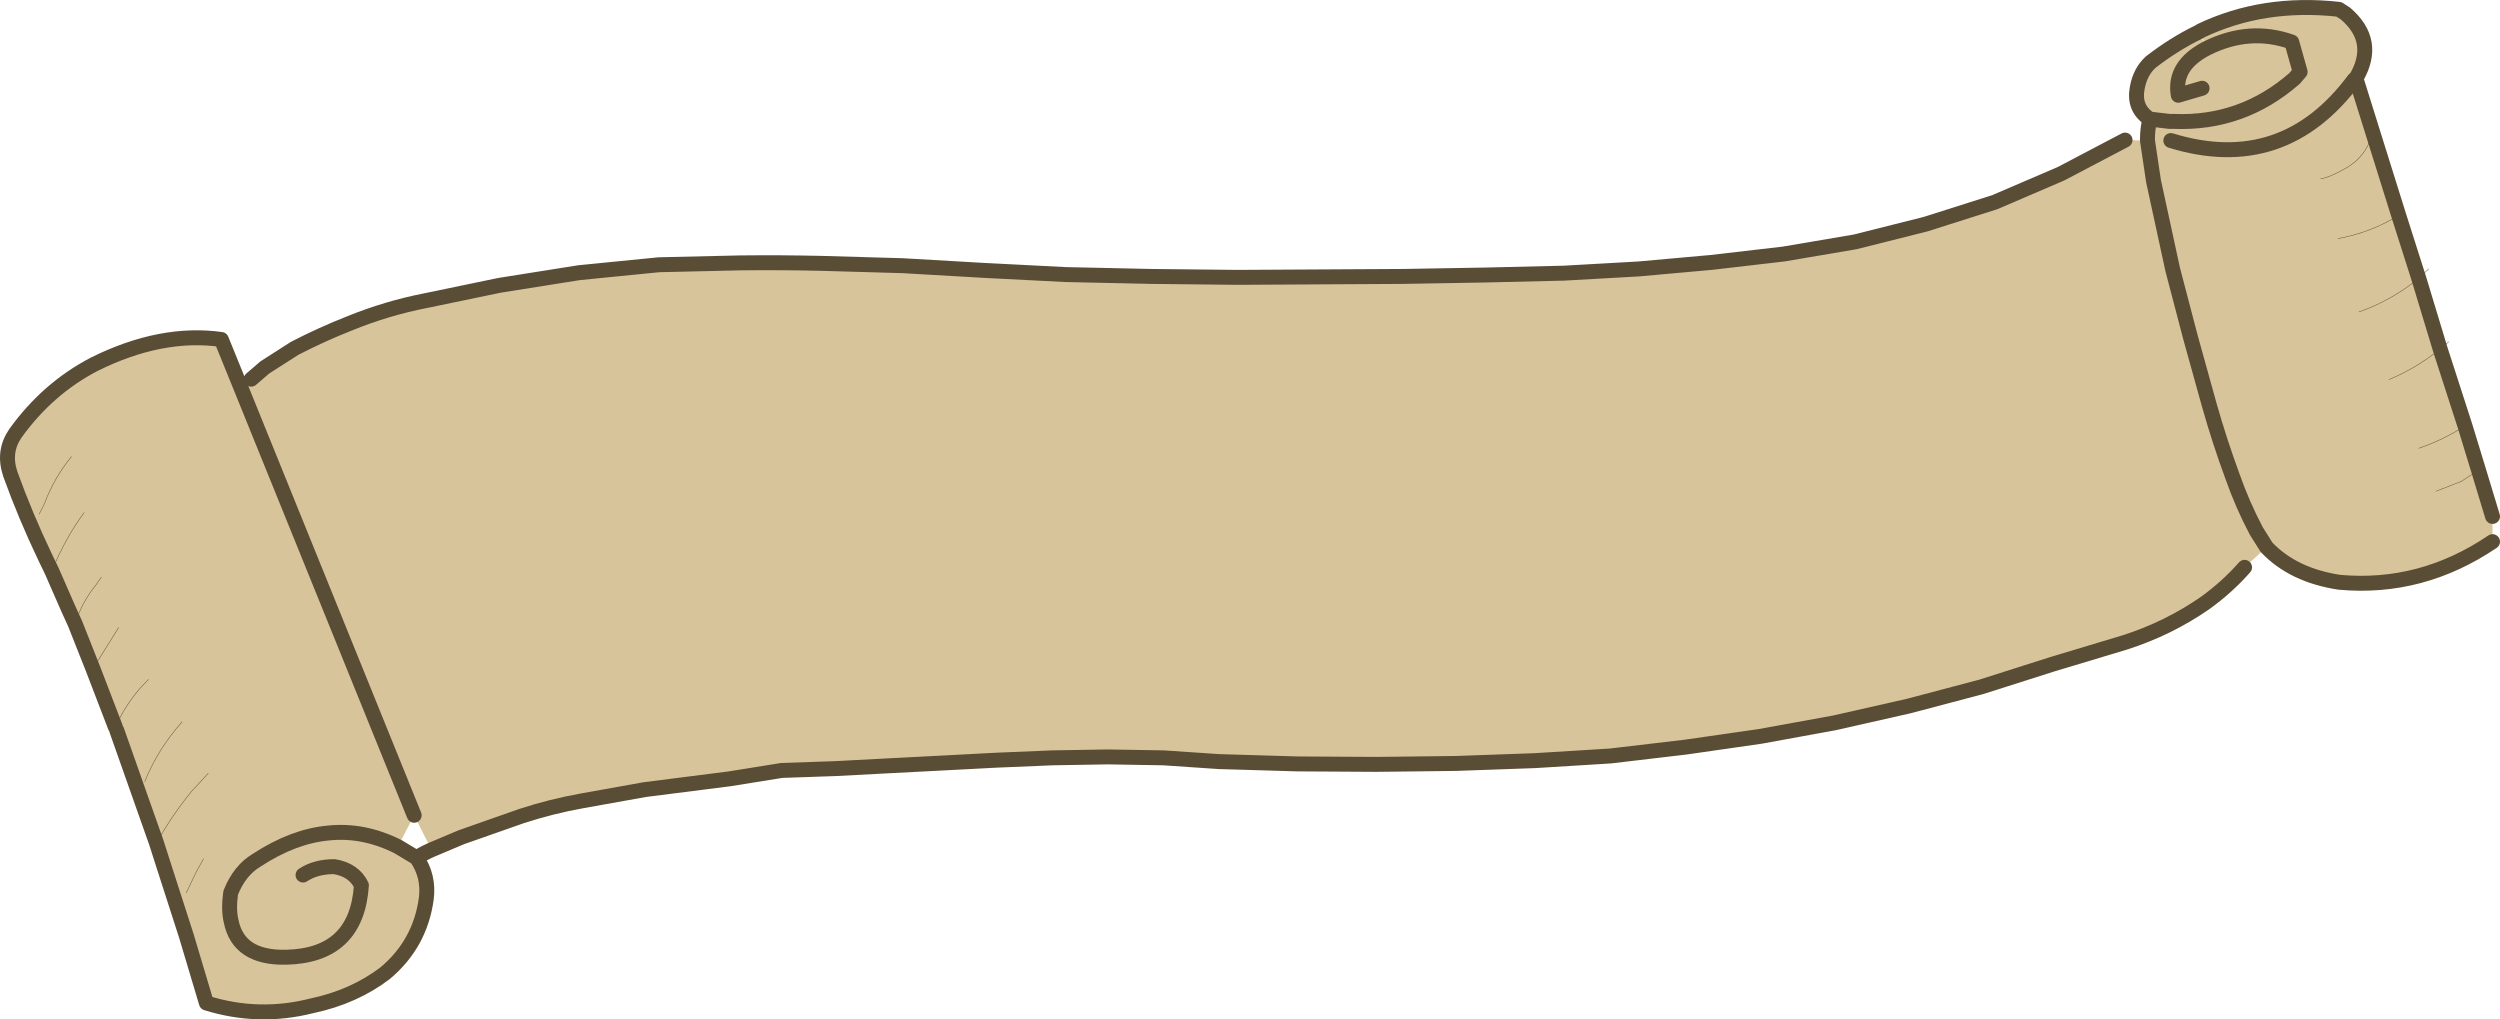 <?xml version="1.0" encoding="UTF-8" standalone="no"?>
<svg xmlns:xlink="http://www.w3.org/1999/xlink" height="109.15px" width="267.7px" xmlns="http://www.w3.org/2000/svg">
  <g transform="matrix(1.0, 0.0, 0.0, 1.0, -436.6, -406.3)">
    <path d="M688.7 414.8 L688.9 414.8 690.65 420.4 693.45 429.35 695.6 436.1 Q692.65 438.5 689.2 439.7 692.65 438.5 695.6 436.1 L697.9 443.7 700.5 451.75 700.55 451.9 702.0 456.65 703.5 461.6 703.5 464.3 Q695.9 469.45 687.1 468.65 682.15 467.9 679.3 464.9 L676.95 467.05 Q675.1 469.15 672.75 470.85 668.8 473.6 664.1 475.1 L656.45 477.4 648.75 479.85 641.0 481.9 633.05 483.7 625.1 485.15 617.1 486.3 609.05 487.25 600.95 487.75 592.5 488.05 584.0 488.15 575.55 488.1 567.1 487.85 561.2 487.45 555.2 487.35 549.3 487.45 543.3 487.7 537.6 488.0 531.8 488.3 526.1 488.6 520.3 488.8 514.7 489.7 505.65 490.85 498.95 492.05 Q495.6 492.65 492.4 493.7 L486.0 495.95 482.8 497.3 480.95 493.6 462.25 447.45 480.95 493.6 479.2 496.95 481.2 498.15 Q482.55 500.1 482.25 502.5 481.6 507.35 477.85 510.5 474.5 513.05 470.0 514.0 464.3 515.45 458.7 513.7 L456.55 506.5 454.15 499.05 453.35 496.55 449.1 484.5 448.95 484.15 446.55 477.9 444.65 473.1 443.9 471.45 442.15 467.45 441.45 466.0 Q439.3 461.5 437.7 457.05 436.9 454.65 438.25 452.7 441.7 447.9 446.7 445.3 453.85 441.75 460.3 442.65 L462.25 447.45 463.5 446.9 464.95 445.65 468.15 443.6 Q471.05 442.1 474.1 440.9 478.05 439.3 482.15 438.5 L490.1 436.85 498.6 435.5 507.15 434.65 515.85 434.45 Q520.2 434.4 524.55 434.5 L533.25 434.75 541.9 435.25 550.7 435.7 559.9 435.9 569.1 436.0 578.0 435.95 586.8 435.9 595.6 435.75 604.05 435.55 612.05 435.1 619.85 434.4 627.6 433.5 635.25 432.2 642.8 430.3 650.2 427.95 657.3 424.9 664.15 421.3 666.55 421.35 666.55 421.2 Q666.55 420.15 666.8 419.05 665.05 417.9 665.45 415.75 665.75 414.0 666.9 412.95 669.35 411.05 672.0 409.75 L672.95 411.45 672.1 409.7 672.25 409.6 Q678.95 406.4 687.05 407.3 L687.75 407.75 Q691.2 410.7 688.9 414.65 L688.7 414.8 Q681.1 425.05 669.05 421.35 681.1 425.05 688.7 414.8 M692.4 446.95 Q695.3 445.75 697.85 443.7 L697.9 443.7 697.85 443.7 Q695.3 445.75 692.4 446.95 M685.1 425.45 Q686.0 425.3 687.35 424.55 689.6 423.45 690.4 421.3 L690.65 420.4 690.4 421.3 Q689.6 423.45 687.35 424.55 686.0 425.3 685.1 425.45 M679.3 464.9 L678.2 463.15 Q676.7 460.3 675.65 457.3 674.25 453.5 673.15 449.6 L671.15 442.4 669.25 435.15 667.2 425.7 666.55 421.35 667.2 425.7 669.25 435.15 671.15 442.4 673.15 449.6 Q674.25 453.5 675.65 457.3 676.7 460.3 678.2 463.15 L679.3 464.9 M672.4 415.75 L669.85 416.5 Q669.3 413.3 672.95 411.45 677.5 409.2 682.0 410.8 L682.9 414.0 682.3 414.7 Q676.7 419.6 669.35 419.3 L669.2 419.3 668.9 419.3 666.8 419.05 668.9 419.3 669.2 419.3 669.35 419.3 Q676.7 419.6 682.3 414.7 L682.9 414.0 682.0 410.8 Q677.5 409.2 672.95 411.45 669.3 413.3 669.85 416.5 L672.4 415.75 M458.9 489.1 L457.1 491.05 Q455.1 493.5 453.35 496.55 455.1 493.5 457.1 491.05 L458.9 489.1 M449.3 473.5 L448.4 474.95 446.55 477.9 448.4 474.95 449.3 473.5 M456.1 483.6 Q453.5 486.5 452.1 490.0 453.5 486.5 456.1 483.6 M452.5 479.05 L451.6 480.0 Q450.0 481.85 448.95 484.15 450.0 481.85 451.6 480.0 L452.5 479.05 M447.45 468.1 L446.9 468.9 Q445.35 470.8 444.65 473.1 445.35 470.8 446.9 468.9 L447.45 468.1 M444.25 455.2 Q442.4 457.45 441.35 460.25 L440.8 461.35 441.35 460.25 Q442.4 457.45 444.25 455.2 M686.95 431.85 Q690.5 431.2 693.45 429.35 690.5 431.2 686.95 431.85 M697.45 458.9 L700.15 457.85 702.0 456.65 700.15 457.85 697.45 458.9 M695.6 454.3 Q698.15 453.45 700.55 451.9 698.15 453.45 695.6 454.3 M445.6 461.2 Q443.6 463.9 442.15 467.45 443.6 463.9 445.6 461.2 M469.05 500.0 Q470.4 499.1 472.4 499.1 474.5 499.45 475.3 501.1 474.8 508.65 467.2 508.8 462.15 508.9 461.35 504.95 461.05 503.7 461.3 501.9 462.25 499.5 464.1 498.4 468.0 495.85 471.75 495.5 475.5 495.1 479.2 496.95 475.5 495.1 471.75 495.5 468.0 495.85 464.1 498.4 462.25 499.5 461.3 501.9 461.05 503.7 461.35 504.95 462.15 508.9 467.2 508.8 474.8 508.65 475.3 501.1 474.5 499.45 472.4 499.1 470.4 499.1 469.05 500.0 M458.4 498.25 L457.6 499.7 456.55 501.9 457.6 499.7 458.4 498.25" fill="#d8c49b" fill-rule="evenodd" stroke="none"/>
    <path d="M688.9 414.8 L688.9 414.65 688.7 414.8 Q681.1 425.05 669.05 421.35 M688.9 414.8 L690.65 420.4 693.45 429.35 695.6 436.1 697.9 443.7 700.5 451.75 M700.55 451.9 L702.0 456.65 703.5 461.6 M703.5 464.3 Q695.9 469.45 687.1 468.65 682.15 467.9 679.3 464.9 M676.95 467.05 Q675.1 469.15 672.75 470.85 668.8 473.6 664.1 475.1 L656.45 477.4 648.75 479.85 641.0 481.9 633.05 483.7 625.1 485.15 617.1 486.3 609.05 487.25 600.95 487.75 592.5 488.05 584.0 488.15 575.55 488.1 567.1 487.85 561.2 487.45 555.2 487.35 549.3 487.45 543.3 487.7 537.6 488.0 531.8 488.3 526.1 488.6 520.3 488.8 514.7 489.7 505.65 490.85 498.95 492.05 Q495.6 492.65 492.4 493.7 L486.0 495.95 482.8 497.3 Q481.9 497.7 481.2 498.15 482.55 500.1 482.25 502.5 481.6 507.35 477.85 510.5 474.5 513.05 470.0 514.0 464.3 515.45 458.7 513.7 L456.55 506.5 454.15 499.05 453.35 496.55 449.1 484.5 M448.95 484.15 L446.55 477.9 444.65 473.1 443.9 471.45 442.15 467.45 441.45 466.0 Q439.3 461.5 437.7 457.05 436.9 454.65 438.25 452.7 441.7 447.9 446.7 445.3 453.85 441.75 460.3 442.65 L462.25 447.45 480.95 493.6 M463.5 446.9 L464.95 445.65 468.15 443.6 Q471.05 442.1 474.1 440.9 478.05 439.3 482.15 438.5 L490.1 436.85 498.6 435.5 507.15 434.65 515.85 434.45 Q520.2 434.4 524.55 434.5 L533.25 434.75 541.9 435.25 550.7 435.7 559.9 435.9 569.1 436.0 578.0 435.95 586.8 435.9 595.6 435.75 604.05 435.55 612.05 435.1 619.85 434.4 627.6 433.5 635.25 432.2 642.8 430.3 650.2 427.95 657.3 424.9 664.15 421.3 M666.55 421.35 L666.55 421.2 Q666.55 420.15 666.8 419.05 665.05 417.9 665.45 415.75 665.75 414.0 666.9 412.95 669.35 411.05 672.0 409.75 L672.1 409.7 672.25 409.6 Q678.95 406.4 687.05 407.3 L687.75 407.75 Q691.2 410.7 688.9 414.65 M666.8 419.05 L668.9 419.3 669.2 419.3 669.35 419.3 Q676.7 419.6 682.3 414.7 L682.9 414.0 682.0 410.8 Q677.5 409.2 672.95 411.45 669.3 413.3 669.85 416.5 L672.4 415.75 M666.55 421.35 L667.2 425.7 669.25 435.15 671.15 442.4 673.15 449.6 Q674.25 453.5 675.65 457.3 676.7 460.3 678.2 463.15 L679.3 464.9 M481.2 498.15 L479.2 496.95 Q475.5 495.1 471.75 495.5 468.0 495.85 464.1 498.4 462.25 499.5 461.3 501.9 461.05 503.7 461.35 504.95 462.15 508.9 467.2 508.8 474.8 508.65 475.3 501.1 474.5 499.45 472.4 499.1 470.4 499.1 469.05 500.0" fill="none" stroke="#5a4d36" stroke-linecap="round" stroke-linejoin="round" stroke-width="1.6"/>
    <path d="M695.6 436.1 L696.65 435.1 M697.9 443.7 L697.85 443.7 Q695.3 445.75 692.4 446.95 M695.6 436.1 Q692.65 438.5 689.2 439.7 M697.9 443.7 L698.8 442.9 M700.5 451.75 L700.55 451.9 Q698.15 453.45 695.6 454.3 M449.1 484.5 L448.95 484.15 Q450.0 481.85 451.6 480.0 L452.5 479.05 M690.65 420.4 L690.4 421.3 Q689.6 423.45 687.35 424.55 686.0 425.3 685.1 425.45 M702.0 456.65 L700.15 457.85 697.45 458.9 M693.45 429.35 Q690.5 431.2 686.95 431.85 M440.8 461.35 L441.35 460.25 Q442.4 457.45 444.25 455.2 M444.65 473.1 Q445.35 470.8 446.9 468.9 L447.45 468.1 M452.1 490.0 Q453.5 486.5 456.1 483.6 M446.55 477.9 L448.4 474.95 449.3 473.5 M453.35 496.55 Q455.1 493.5 457.1 491.05 L458.9 489.1 M442.15 467.45 Q443.6 463.9 445.6 461.2 M456.55 501.9 L457.6 499.7 458.4 498.25" fill="none" stroke="#5a4d36" stroke-linecap="round" stroke-linejoin="round" stroke-width="0.05"/>
  </g>
</svg>
